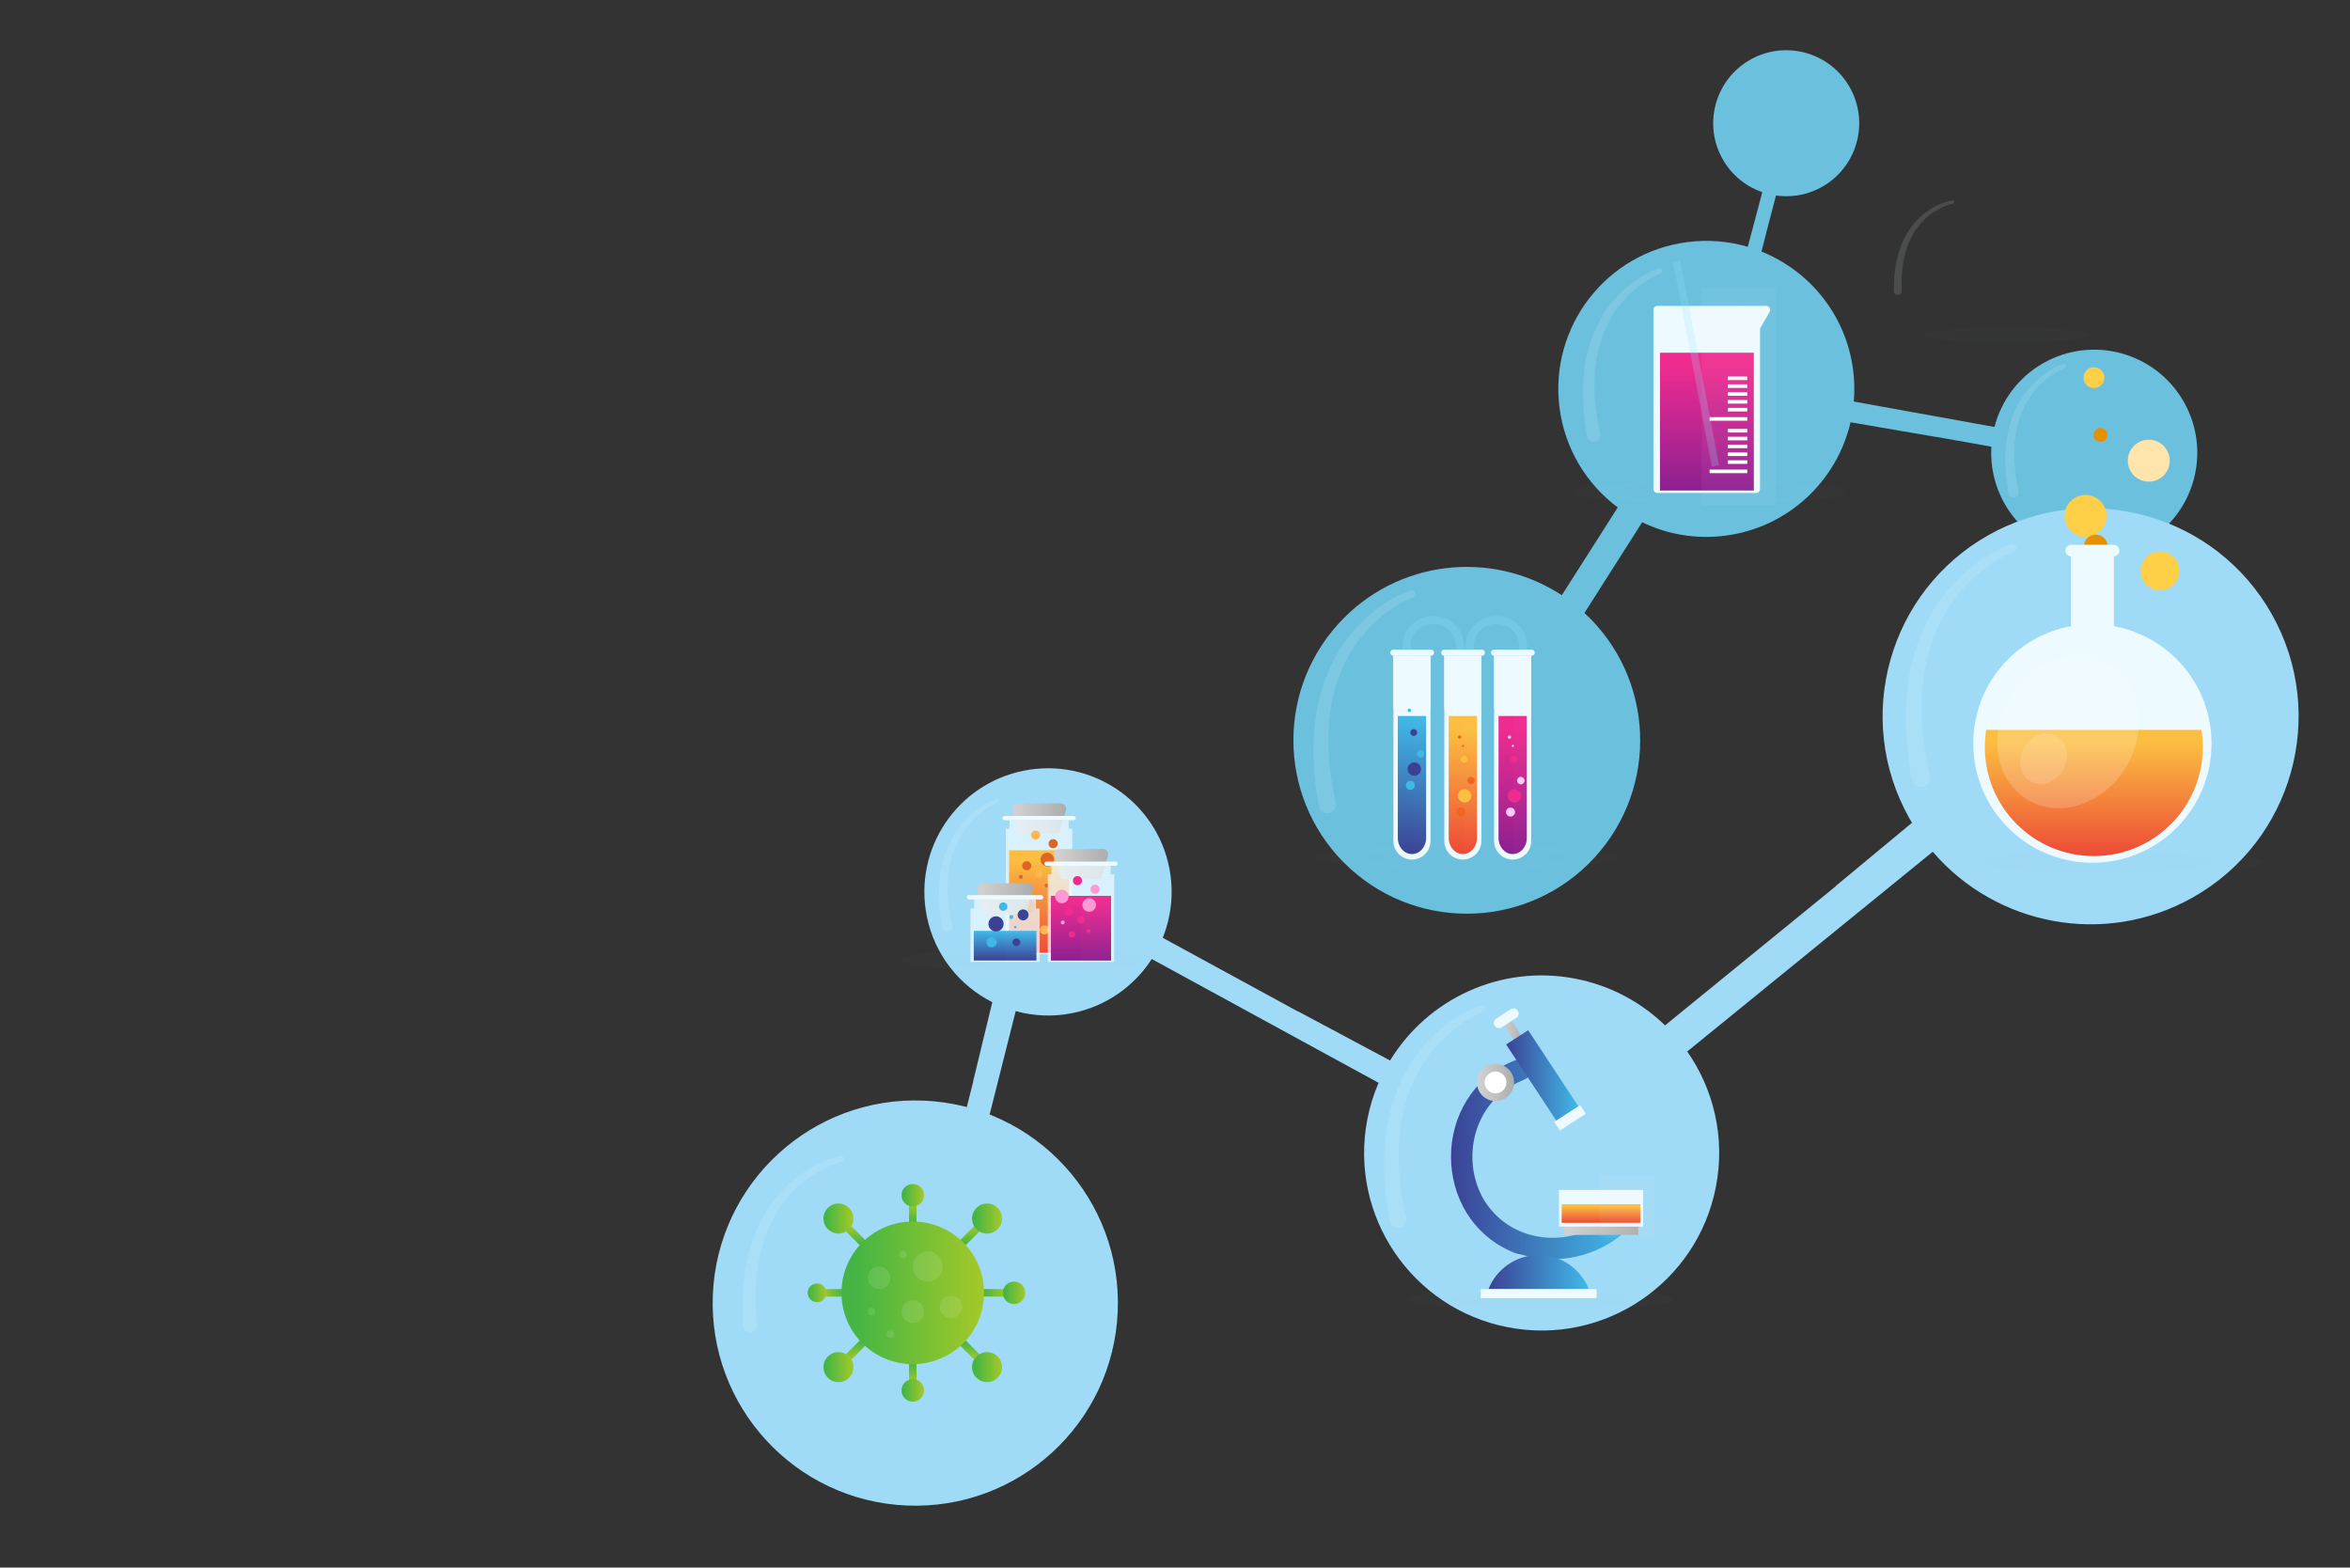 <svg width="1000" height="667" viewBox="0 0 1000 667" fill="none" xmlns="http://www.w3.org/2000/svg">
<rect x="0" y="0" width="1000" height="667" fill="#333333" stroke="none"/>
<g clip-path="url(#clip0)">
<path d="M929.265 170.956C917.28 149.904 890.5 142.554 869.448 154.54C858.722 160.646 851.578 170.598 848.712 181.672L788.842 170.864C789.217 166.448 789.142 161.928 788.548 157.353C785.506 133.968 769.996 115.27 749.576 107.042L751.533 99.401L751.498 99.393L755.75 83.188C761.512 84.006 767.565 83.237 773.232 80.593C788.78 73.334 795.5 54.846 788.24 39.298C780.982 23.75 762.494 17.03 746.946 24.289C731.398 31.546 724.678 50.034 731.937 65.582C735.634 73.504 742.253 79.117 749.906 81.774L743.738 105.017C735.621 102.644 726.896 101.861 717.969 103.022C683.477 107.509 659.152 139.108 663.638 173.6C665.924 191.169 675.252 206.088 688.404 215.917L664.593 253.274C634.786 233.705 594.35 238.138 569.594 265.349C542.17 295.492 544.374 342.158 574.516 369.582C604.66 397.006 651.326 394.802 678.749 364.66C706.045 334.658 703.978 288.297 674.24 260.822L698.798 222.226C709.437 227.356 721.63 229.568 734.217 227.932C761.034 224.444 781.697 204.564 787.46 179.68L824.093 185.969L824.102 185.917L847.389 190.054C846.894 198.254 848.665 206.685 853.032 214.356C865.016 235.408 891.797 242.757 912.848 230.772C933.9 218.788 941.249 192.006 929.265 170.956Z" fill="#6BC0DE"/>
<g opacity="0.51">
<g opacity="0.51">
<g opacity="0.51">
<g opacity="0.51">
<g opacity="0.51">
<g opacity="0.51">
<path opacity="0.51" d="M785.053 209.243C785.053 212.119 759.436 214.451 727.836 214.451C696.235 214.451 670.619 212.119 670.619 209.243C670.619 206.367 696.235 204.035 727.836 204.035C759.436 204.035 785.053 206.367 785.053 209.243Z" fill="url(#paint0_radial)"/>
</g>
</g>
</g>
</g>
</g>
</g>
<g opacity="0.51">
<g opacity="0.51">
<g opacity="0.51">
<g opacity="0.51">
<g opacity="0.51">
<g opacity="0.51">
<path opacity="0.51" d="M889.653 142.576C889.653 144.203 873.716 145.522 854.057 145.522C834.4 145.522 818.461 144.203 818.461 142.576C818.461 140.95 834.4 139.631 854.057 139.631C873.716 139.631 889.653 140.95 889.653 142.576Z" fill="url(#paint1_radial)"/>
</g>
</g>
</g>
</g>
</g>
</g>
<g opacity="0.51">
<g opacity="0.51">
<g opacity="0.51">
<g opacity="0.51">
<g opacity="0.51">
<g opacity="0.51">
<path opacity="0.51" d="M687.512 364.656C687.512 367.332 659.003 369.502 623.836 369.502C588.668 369.502 560.16 367.332 560.16 364.656C560.16 361.98 588.668 359.811 623.836 359.811C659.003 359.811 687.512 361.98 687.512 364.656Z" fill="url(#paint2_radial)"/>
</g>
</g>
</g>
</g>
</g>
</g>
<g opacity="0.6">
<g opacity="0.6">
<path opacity="0.6" d="M598.552 282.666V274.743C598.552 268.702 603.63 263.804 609.894 263.804C616.158 263.804 621.237 268.702 621.237 274.743V322.652C621.237 323.871 622.266 324.835 623.482 324.755C624.592 324.683 625.453 323.763 625.453 322.652V274.743C625.453 268.702 630.532 263.804 636.797 263.804C643.061 263.804 648.138 268.702 648.138 274.743V282.943" stroke="#99E4FF" stroke-width="3.419" stroke-miterlimit="10" stroke-linecap="round"/>
</g>
</g>
<path d="M600.834 365.76C596.474 365.76 592.94 362.227 592.94 357.867V279.046H608.728V357.867C608.728 362.227 605.194 365.76 600.834 365.76Z" fill="#EDFAFF"/>
<path d="M608.728 279.046H592.94V301.71H608.728V279.046Z" fill="#EDFAFF"/>
<path d="M594.816 304.679V356.587C594.816 360.358 597.511 363.415 600.835 363.415C604.157 363.415 606.851 360.358 606.851 356.587V304.679H594.816Z" fill="url(#paint3_linear)"/>
<g opacity="0.22">
<g opacity="0.22">
<path opacity="0.22" d="M601.381 278.429L608.797 278.268L608.758 280.871L608.572 301.709V357.867C608.572 361.988 605.409 365.371 601.381 365.727V278.429Z" fill="white"/>
</g>
</g>
<path d="M622.488 365.76C618.128 365.76 614.593 362.227 614.593 357.867V279.045H630.381V357.867C630.381 362.227 626.848 365.76 622.488 365.76Z" fill="#EDFAFF"/>
<path d="M630.381 279.046H614.593V301.71H630.381V279.046Z" fill="#EDFAFF"/>
<path d="M616.469 304.679V356.587C616.469 360.358 619.163 363.415 622.488 363.415C625.811 363.415 628.505 360.358 628.505 356.587V304.679H616.469Z" fill="url(#paint4_linear)"/>
<g opacity="0.22">
<g opacity="0.22">
<path opacity="0.22" d="M623.035 278.429L630.389 278.315L630.4 280.871L630.225 301.709V357.867C630.225 361.988 627.063 365.371 623.035 365.727V278.429Z" fill="white"/>
</g>
</g>
<path d="M603.001 321.163C602.776 320.315 603.281 319.445 604.13 319.22C604.977 318.996 605.848 319.5 606.073 320.348C606.297 321.196 605.792 322.065 604.944 322.291C604.096 322.516 603.226 322.011 603.001 321.163Z" fill="#40B8E7"/>
<path d="M604.588 326.521C604.993 328.048 604.084 329.612 602.559 330.017C601.032 330.421 599.467 329.513 599.063 327.988C598.659 326.463 599.567 324.897 601.092 324.492C602.617 324.087 604.183 324.996 604.588 326.521Z" fill="#3B4295"/>
<path d="M602.021 333.654C602.294 334.682 601.682 335.737 600.654 336.009C599.626 336.282 598.571 335.67 598.299 334.642C598.026 333.614 598.639 332.559 599.666 332.287C600.694 332.014 601.749 332.626 602.021 333.654Z" fill="#40B8E7"/>
<path d="M603.016 311.346C603.223 312.127 602.759 312.929 601.978 313.137C601.196 313.343 600.394 312.878 600.187 312.097C599.98 311.317 600.444 310.514 601.226 310.307C602.007 310.099 602.81 310.565 603.016 311.346Z" fill="#3B4295"/>
<path d="M601.627 305.868C601.696 306.128 601.542 306.394 601.282 306.463C601.022 306.532 600.756 306.376 600.687 306.118C600.618 305.859 600.772 305.592 601.032 305.523C601.291 305.454 601.558 305.61 601.627 305.868Z" fill="#40B8E7"/>
<path d="M600.397 302.06C600.499 302.45 600.267 302.848 599.879 302.951C599.49 303.055 599.091 302.823 598.987 302.434C598.885 302.044 599.117 301.646 599.506 301.543C599.894 301.44 600.294 301.671 600.397 302.06Z" fill="#40B8E7"/>
<path d="M624.418 332.553C624.192 331.705 624.698 330.836 625.546 330.61C626.394 330.385 627.263 330.89 627.488 331.738C627.714 332.586 627.208 333.456 626.36 333.681C625.512 333.906 624.643 333.401 624.418 332.553Z" fill="#F06522"/>
<path d="M626.005 337.911C626.41 339.438 625.501 341.002 623.975 341.407C622.449 341.813 620.883 340.903 620.478 339.378C620.075 337.853 620.982 336.287 622.509 335.883C624.034 335.478 625.599 336.386 626.005 337.911Z" fill="#FBBE41"/>
<path d="M623.437 345.045C623.71 346.073 623.098 347.128 622.07 347.4C621.042 347.673 619.988 347.06 619.716 346.032C619.442 345.005 620.054 343.951 621.082 343.679C622.11 343.405 623.165 344.017 623.437 345.045Z" fill="#F06522"/>
<path d="M624.433 322.737C624.64 323.518 624.176 324.319 623.394 324.527C622.613 324.734 621.81 324.269 621.604 323.487C621.397 322.706 621.861 321.905 622.642 321.698C623.424 321.49 624.226 321.955 624.433 322.737Z" fill="#FBBE41"/>
<path d="M623.043 317.259C623.112 317.517 622.959 317.784 622.697 317.853C622.439 317.923 622.173 317.767 622.104 317.508C622.035 317.248 622.189 316.983 622.449 316.913C622.708 316.844 622.975 316.999 623.043 317.259Z" fill="#F06522"/>
<path d="M621.813 313.451C621.916 313.84 621.684 314.239 621.296 314.342C620.907 314.446 620.508 314.214 620.404 313.824C620.301 313.435 620.533 313.036 620.923 312.934C621.311 312.83 621.711 313.062 621.813 313.451Z" fill="#F06522"/>
<path d="M608.912 279.033H592.911C592.188 279.033 591.603 278.448 591.603 277.724C591.603 277.001 592.188 276.414 592.911 276.414H608.912C609.635 276.414 610.22 277.001 610.22 277.724C610.22 278.448 609.635 279.033 608.912 279.033Z" fill="#EDFAFF"/>
<path d="M630.586 279.033H614.546C613.834 279.033 613.256 278.456 613.256 277.744V277.704C613.256 276.992 613.834 276.414 614.546 276.414H630.586C631.298 276.414 631.875 276.992 631.875 277.704V277.744C631.875 278.456 631.298 279.033 630.586 279.033Z" fill="#EDFAFF"/>
<path d="M643.69 365.76C639.33 365.76 635.796 362.227 635.796 357.867V279.045H651.583V357.867C651.583 362.227 648.05 365.76 643.69 365.76Z" fill="#EDFAFF"/>
<path d="M651.583 279.046H635.796V301.71H651.583V279.046Z" fill="#EDFAFF"/>
<path d="M637.671 304.679V356.587C637.671 360.358 640.365 363.415 643.691 363.415C647.013 363.415 649.707 360.358 649.707 356.587V304.679H637.671Z" fill="url(#paint5_linear)"/>
<g opacity="0.22">
<g opacity="0.22">
<path opacity="0.22" d="M644.237 278.429L651.593 278.315L651.602 280.871L651.427 301.709V357.867C651.427 361.988 648.266 365.371 644.237 365.727V278.429Z" fill="white"/>
</g>
</g>
<path d="M645.619 332.553C645.394 331.705 645.899 330.836 646.749 330.61C647.595 330.385 648.466 330.89 648.691 331.738C648.915 332.586 648.411 333.456 647.562 333.681C646.714 333.906 645.845 333.401 645.619 332.553Z" fill="#FFCAFE"/>
<path d="M643.711 335.883C642.185 336.287 641.277 337.852 641.681 339.378C642.087 340.904 643.652 341.812 645.177 341.408C646.703 341.002 647.612 339.438 647.207 337.911C646.867 336.631 645.712 335.786 644.447 335.787C644.204 335.787 643.956 335.818 643.711 335.883" fill="url(#paint6_linear)"/>
<path d="M644.639 345.045C644.912 346.073 644.3 347.128 643.272 347.4C642.244 347.673 641.19 347.06 640.918 346.032C640.644 345.005 641.258 343.951 642.284 343.679C643.312 343.405 644.367 344.017 644.639 345.045Z" fill="#FFCAFE"/>
<path d="M643.845 321.698C643.064 321.904 642.599 322.706 642.805 323.487C643.012 324.268 643.815 324.734 644.596 324.527C645.377 324.32 645.841 323.518 645.636 322.738C645.461 322.082 644.869 321.648 644.221 321.648C644.097 321.648 643.971 321.664 643.845 321.698" fill="url(#paint7_linear)"/>
<path d="M644.246 317.259C644.315 317.518 644.16 317.784 643.9 317.854C643.642 317.923 643.375 317.767 643.306 317.508C643.236 317.248 643.391 316.983 643.651 316.914C643.91 316.844 644.176 316.999 644.246 317.259Z" fill="#FFCAFE"/>
<path d="M643.015 313.451C643.118 313.84 642.886 314.239 642.498 314.342C642.109 314.446 641.71 314.214 641.607 313.824C641.503 313.435 641.735 313.036 642.125 312.934C642.514 312.83 642.913 313.062 643.015 313.451Z" fill="#FFCAFE"/>
<path d="M651.787 279.033H635.749C635.037 279.033 634.458 278.456 634.458 277.744V277.704C634.458 276.992 635.037 276.414 635.749 276.414H651.787C652.499 276.414 653.077 276.992 653.077 277.704V277.744C653.077 278.456 652.499 279.033 651.787 279.033Z" fill="#EDFAFF"/>
<path d="M753.04 132.722C753.699 131.586 752.881 130.165 751.568 130.163L748.944 130.158V130.153H746.195L741.441 130.145L741.447 130.153H705.281C704.34 130.153 703.576 130.917 703.576 131.858V208.063C703.576 209.004 704.34 209.768 705.281 209.768H747.239C748.18 209.768 748.944 209.004 748.944 208.063V140.247C748.944 139.947 749.023 139.652 749.175 139.392L753.04 132.722Z" fill="#EDFAFF"/>
<path d="M706.373 208.713H746.313V150.087H706.373V208.713Z" fill="url(#paint8_linear)"/>
<g opacity="0.6">
<g opacity="0.6">
<path opacity="0.6" d="M731.502 197.924L728.434 198.51L711.93 111.364L714.998 110.777L731.502 197.924Z" fill="#99E4FF"/>
</g>
</g>
<path d="M743.505 199.808H727.496V201.326H743.505V199.808Z" fill="white"/>
<path d="M743.505 195.863H735.263V197.38H743.505V195.863Z" fill="white"/>
<path d="M743.505 192.526H735.263V194.043H743.505V192.526Z" fill="white"/>
<path d="M743.505 189.187H735.263V190.704H743.505V189.187Z" fill="white"/>
<path d="M743.505 185.848H735.263V187.366H743.505V185.848Z" fill="white"/>
<path d="M743.505 182.51H735.263V184.027H743.505V182.51Z" fill="white"/>
<path d="M743.505 177.502H727.496V179.019H743.505V177.502Z" fill="white"/>
<path d="M743.505 173.556H735.263V175.074H743.505V173.556Z" fill="white"/>
<path d="M743.505 170.218H735.263V171.735H743.505V170.218Z" fill="white"/>
<path d="M743.505 166.879H735.263V168.397H743.505V166.879Z" fill="white"/>
<path d="M743.505 163.54H735.263V165.058H743.505V163.54Z" fill="white"/>
<path d="M743.505 160.203H735.263V161.72H743.505V160.203Z" fill="white"/>
<g opacity="0.22">
<path opacity="0.22" d="M755.484 215.138H724.151V122.471H755.484V215.138Z" fill="white"/>
</g>
<g opacity="0.5">
<g opacity="0.5">
<path opacity="0.5" d="M601.148 254.162C597.353 255.686 593.599 257.979 590.207 260.491C586.807 263.054 583.671 265.954 580.887 269.151C575.289 275.539 571.233 283.142 568.688 291.187C566.132 299.25 565.16 307.765 565.259 316.258C565.34 324.762 566.552 333.266 568.453 341.614C568.905 343.598 567.665 345.573 565.681 346.025C563.699 346.478 561.724 345.237 561.272 343.254C561.261 343.21 561.249 343.15 561.24 343.106C559.603 334.275 558.681 325.257 558.961 316.205C559.221 307.17 560.629 298.082 563.733 289.509C566.823 280.955 571.541 272.938 577.799 266.354C580.915 263.055 584.379 260.107 588.093 257.537C591.861 254.998 595.732 252.799 600.157 251.226C600.963 250.939 601.847 251.359 602.133 252.165C602.412 252.95 602.02 253.81 601.256 254.118L601.148 254.162Z" fill="#EDFAFF"/>
</g>
</g>
<g opacity="0.5">
<g opacity="0.5">
<path opacity="0.5" d="M706.425 116.45C703.473 117.636 700.551 119.421 697.911 121.374C695.267 123.369 692.825 125.625 690.659 128.114C686.304 133.084 683.148 139.001 681.168 145.26C679.179 151.534 678.421 158.16 678.5 164.769C678.563 171.386 679.505 178.004 680.984 184.5C681.337 186.042 680.371 187.58 678.828 187.932C677.285 188.284 675.748 187.318 675.397 185.776C675.389 185.741 675.38 185.694 675.373 185.66C674.099 178.789 673.381 171.772 673.599 164.728C673.8 157.697 674.897 150.625 677.312 143.954C679.716 137.3 683.388 131.061 688.257 125.937C693.155 120.834 698.905 116.661 705.655 114.165C706.279 113.934 706.971 114.253 707.201 114.877C707.428 115.489 707.124 116.169 706.523 116.41L706.425 116.45Z" fill="#EDFAFF"/>
</g>
</g>
<g opacity="0.5">
<g opacity="0.5">
<path opacity="0.5" d="M878.539 156.573C876.271 157.498 874.037 158.879 871.993 160.362C871.021 161.187 869.963 161.905 869.081 162.827L867.707 164.146C867.251 164.587 866.868 165.099 866.445 165.571C863.113 169.403 860.692 173.938 859.128 178.737L858.159 182.403C857.832 183.622 857.765 184.907 857.553 186.153C857.063 188.639 857.205 191.213 857.083 193.741C857.039 194.373 857.081 195.009 857.145 195.646L857.3 197.553L857.605 201.362L858.971 208.914L859.007 209.11C859.223 210.309 858.427 211.455 857.229 211.671C856.031 211.889 854.885 211.093 854.668 209.895C854.664 209.869 854.659 209.833 854.655 209.806L853.54 201.807L853.377 197.755L853.297 195.733C853.259 195.059 853.241 194.385 853.313 193.706C853.545 191.001 853.517 188.287 854.144 185.622C854.423 184.291 854.557 182.935 854.959 181.633L856.164 177.731C858.053 172.626 860.869 167.847 864.597 163.897C868.329 159.939 872.768 156.754 877.947 154.815C878.425 154.635 878.957 154.878 879.137 155.358C879.313 155.827 879.083 156.35 878.621 156.539L878.539 156.573Z" fill="#EDFAFF"/>
</g>
</g>
<g opacity="0.5">
<g opacity="0.5">
<path opacity="0.5" d="M830.99 86.677C829.15 87.076 827.278 87.826 825.533 88.677C823.814 89.608 822.125 90.61 820.644 91.882C817.614 94.342 815.181 97.453 813.361 100.877L812.141 103.524C811.732 104.402 811.512 105.366 811.185 106.28C810.484 108.097 810.25 110.064 809.822 111.961C809.504 113.886 809.424 115.858 809.208 117.797L809.24 123.694L809.241 123.848C809.245 124.784 808.492 125.545 807.556 125.55C806.621 125.556 805.858 124.802 805.853 123.866C805.853 123.845 805.853 123.818 805.854 123.797L806.073 117.596C806.378 115.538 806.553 113.469 806.974 111.434C807.509 109.418 807.849 107.361 808.676 105.426C809.064 104.456 809.345 103.449 809.821 102.516L811.25 99.722C813.357 96.11 816.124 92.866 819.468 90.372C822.816 87.87 826.598 86.049 830.774 85.268C831.161 85.196 831.532 85.45 831.605 85.837C831.676 86.216 831.432 86.581 831.057 86.662L830.99 86.677Z" fill="#EDFAFF"/>
</g>
</g>
<path d="M730.187 504.945C734.222 484.082 729.239 463.574 717.979 447.416L822.447 362.424C849.359 393.857 895.556 402.986 932.995 381.936C975.603 357.98 990.72 304.022 966.766 261.416C942.81 218.809 888.851 203.69 846.244 227.645C803.638 251.601 788.519 305.56 812.475 348.166C812.843 348.821 813.241 349.45 813.623 350.092L781.19 376.981L781.246 377.052L708.53 436.306C698.355 426.449 685.31 419.322 670.363 416.432C638.517 410.273 607.483 425.098 591.522 451.25L552.194 430.253L552.163 430.308L494.782 399.046C498.454 389.89 499.626 379.612 497.549 369.214C491.858 340.722 464.146 322.24 435.654 327.932C407.161 333.622 388.678 361.334 394.37 389.826C397.661 406.305 408.338 419.394 422.251 426.437L414.079 460.173L414.141 460.189L398.221 523.565C388.438 522.3 378.191 523.734 368.645 528.345C342.481 540.98 331.514 572.433 344.15 598.597C356.785 624.761 388.238 635.729 414.402 623.092C440.566 610.457 451.533 579.004 438.898 552.841C432.462 539.514 421.135 530.16 408.122 525.829L432.211 430.254C439.825 432.324 448.003 432.761 456.266 431.11C470.777 428.212 482.667 419.584 490.114 408.068L586.627 460.748C584.529 465.638 582.902 470.817 581.85 476.257C573.929 517.22 600.714 556.848 641.675 564.769C682.638 572.692 722.266 545.908 730.187 504.945Z" fill="#9FDAF6"/>
<g opacity="0.51">
<g opacity="0.51">
<g opacity="0.51">
<g opacity="0.51">
<g opacity="0.51">
<g opacity="0.51">
<path opacity="0.51" d="M506.793 408.531C506.793 411.362 479.243 413.658 445.256 413.658C411.269 413.658 383.719 411.362 383.719 408.531C383.719 405.7 411.269 403.404 445.256 403.404C479.243 403.404 506.793 405.7 506.793 408.531Z" fill="url(#paint9_radial)"/>
</g>
</g>
</g>
</g>
</g>
</g>
<path d="M451.392 341.83L432.904 341.936C431.365 341.946 430.279 343.442 430.745 344.907L433.869 354.72L450.599 354.624L453.587 344.77C454.032 343.304 452.933 341.83 451.404 341.828C451.4 341.828 451.396 341.828 451.392 341.83" fill="url(#paint10_linear)"/>
<g opacity="0.9">
<g opacity="0.9">
<path opacity="0.9" d="M454.783 352.659V348.991H429.549V352.659H428.027V406.029H456.305V352.659H454.783Z" fill="#EDFAFF"/>
</g>
</g>
<path d="M429.375 405.436H454.956V361.802H429.375V405.436Z" fill="url(#paint11_linear)"/>
<path d="M456.873 349H427.459C426.965 349 426.561 348.596 426.561 348.102C426.561 347.61 426.965 347.206 427.459 347.206H456.873C457.367 347.206 457.771 347.61 457.771 348.102C457.771 348.596 457.367 349 456.873 349Z" fill="#EDFAFF"/>
<path d="M443.753 371.666C443.877 372.541 443.267 373.353 442.391 373.477C441.515 373.601 440.705 372.993 440.581 372.117C440.455 371.241 441.065 370.429 441.941 370.305C442.817 370.181 443.629 370.79 443.753 371.666Z" fill="#FFB650"/>
<path d="M442.801 366.11C442.577 364.534 443.673 363.076 445.249 362.852C446.825 362.628 448.284 363.724 448.508 365.301C448.733 366.876 447.636 368.336 446.06 368.56C444.484 368.784 443.025 367.688 442.801 366.11Z" fill="#DE6422"/>
<path d="M434.705 386.189C434.481 384.613 435.577 383.154 437.153 382.93C438.731 382.706 440.189 383.802 440.413 385.378C440.637 386.954 439.54 388.413 437.965 388.637C436.389 388.861 434.929 387.766 434.705 386.189Z" fill="#DE6422"/>
<path d="M446.22 359.273C446.069 358.211 446.808 357.229 447.869 357.079C448.932 356.927 449.914 357.665 450.065 358.727C450.216 359.789 449.477 360.772 448.416 360.921C447.354 361.073 446.37 360.335 446.22 359.273Z" fill="#DE6422"/>
<path d="M436.947 378.39C436.841 377.642 437.361 376.953 438.107 376.846C438.853 376.741 439.543 377.258 439.65 378.006C439.755 378.752 439.237 379.442 438.491 379.549C437.745 379.654 437.054 379.137 436.947 378.39Z" fill="#FFB650"/>
<path d="M434.985 368.677C434.834 367.615 435.571 366.633 436.634 366.482C437.695 366.33 438.679 367.069 438.83 368.131C438.981 369.193 438.242 370.175 437.181 370.326C436.119 370.478 435.135 369.739 434.985 368.677Z" fill="#DE6422"/>
<path d="M442.543 395.959C442.393 394.898 443.131 393.915 444.193 393.765C445.254 393.613 446.238 394.351 446.389 395.414C446.539 396.475 445.801 397.458 444.739 397.609C443.678 397.761 442.694 397.022 442.543 395.959Z" fill="#FFB650"/>
<path d="M438.741 355.603C438.591 354.541 439.329 353.559 440.391 353.408C441.452 353.256 442.436 353.995 442.587 355.057C442.737 356.119 441.999 357.101 440.937 357.252C439.876 357.404 438.892 356.665 438.741 355.603Z" fill="#FFB650"/>
<path d="M433.726 372.619C434.006 372.246 434.537 372.17 434.91 372.451C435.283 372.731 435.358 373.261 435.078 373.635C434.798 374.009 434.267 374.083 433.894 373.803C433.521 373.523 433.446 372.993 433.726 372.619Z" fill="#DE6422"/>
<path d="M446.411 387.709C446.691 387.336 447.22 387.261 447.595 387.541C447.967 387.821 448.043 388.351 447.763 388.725C447.482 389.099 446.952 389.173 446.579 388.893C446.206 388.613 446.131 388.083 446.411 387.709Z" fill="#DE6422"/>
<path d="M444.719 376.303C444.999 375.93 445.53 375.854 445.903 376.135C446.275 376.415 446.351 376.944 446.071 377.319C445.791 377.691 445.26 377.767 444.887 377.487C444.514 377.206 444.439 376.675 444.719 376.303Z" fill="#DE6422"/>
<g opacity="0.22">
<g opacity="0.22">
<path opacity="0.22" d="M442.384 406.169V352.829C442.384 352.829 457.573 352.8 456.326 352.8L456.362 353.997V406.169H442.384Z" fill="white"/>
</g>
</g>
<path d="M469.231 361.223L450.741 361.33C449.204 361.34 448.115 362.838 448.583 364.302L451.707 374.115L468.436 374.018L471.425 364.164C471.869 362.7 470.772 361.223 469.244 361.223C469.239 361.223 469.235 361.223 469.231 361.223" fill="url(#paint12_linear)"/>
<g opacity="0.9">
<g opacity="0.9">
<path opacity="0.9" d="M472.621 372.052V368.384H447.386V372.052H445.865V409.325H474.142V372.052H472.621Z" fill="#EDFAFF"/>
</g>
</g>
<path d="M447.213 408.732H472.793V381.195H447.213V408.732Z" fill="url(#paint13_linear)"/>
<path d="M474.71 368.394H445.296C444.802 368.394 444.398 367.99 444.398 367.497C444.398 367.004 444.802 366.6 445.296 366.6H474.71C475.204 366.6 475.608 367.004 475.608 367.497C475.608 367.99 475.204 368.394 474.71 368.394Z" fill="#EDFAFF"/>
<path d="M461.59 391.06C461.714 391.936 461.105 392.748 460.229 392.872C459.354 392.996 458.542 392.386 458.418 391.512C458.294 390.636 458.902 389.824 459.779 389.7C460.654 389.576 461.466 390.185 461.59 391.06Z" fill="#EE2C90"/>
<path d="M460.638 385.505C460.414 383.929 461.51 382.47 463.086 382.246C464.662 382.022 466.122 383.118 466.346 384.694C466.57 386.27 465.473 387.729 463.897 387.953C462.322 388.177 460.862 387.082 460.638 385.505Z" fill="#FF98D6"/>
<path d="M449.005 381.864C448.781 380.288 449.877 378.83 451.453 378.606C453.029 378.382 454.489 379.478 454.713 381.055C454.937 382.63 453.839 384.09 452.263 384.314C450.687 384.538 449.229 383.442 449.005 381.864Z" fill="#FF98D6"/>
<path d="M464.057 378.668C463.907 377.605 464.644 376.622 465.707 376.472C466.768 376.32 467.752 377.06 467.901 378.121C468.053 379.182 467.315 380.165 466.252 380.316C465.191 380.468 464.208 379.729 464.057 378.668Z" fill="#FF98D6"/>
<path d="M454.785 397.784C454.678 397.037 455.198 396.346 455.945 396.241C456.69 396.134 457.382 396.653 457.487 397.4C457.594 398.145 457.074 398.837 456.329 398.944C455.582 399.049 454.891 398.53 454.785 397.784Z" fill="#EE2C90"/>
<path d="M452.822 388.071C452.671 387.01 453.41 386.027 454.471 385.877C455.532 385.725 456.516 386.463 456.667 387.526C456.818 388.587 456.079 389.57 455.018 389.721C453.956 389.873 452.972 389.134 452.822 388.071Z" fill="#EE2C90"/>
<path d="M456.578 374.997C456.428 373.936 457.166 372.953 458.228 372.802C459.289 372.65 460.273 373.389 460.424 374.45C460.574 375.513 459.836 376.496 458.774 376.646C457.713 376.797 456.729 376.058 456.578 374.997Z" fill="#EE2C90"/>
<path d="M451.563 392.014C451.843 391.641 452.374 391.565 452.747 391.846C453.121 392.126 453.197 392.655 452.915 393.03C452.635 393.402 452.105 393.478 451.731 393.198C451.358 392.917 451.283 392.386 451.563 392.014Z" fill="#FF98D6"/>
<path d="M462.556 395.696C462.836 395.324 463.367 395.248 463.74 395.528C464.114 395.81 464.188 396.339 463.908 396.712C463.628 397.086 463.098 397.162 462.724 396.88C462.351 396.6 462.276 396.07 462.556 395.696Z" fill="#EE2C90"/>
<g opacity="0.22">
<g opacity="0.22">
<path opacity="0.22" d="M460.025 409.466V372.223C460.025 372.223 475.213 372.193 473.968 372.193L474.004 373.39V409.466H460.025Z" fill="white"/>
</g>
</g>
<path d="M437.289 375.787L418.189 375.896C416.601 375.904 415.477 377.451 415.959 378.964L419.188 389.103L436.469 389.003L439.557 378.824C440.016 377.311 438.883 375.787 437.304 375.787C437.299 375.787 437.293 375.787 437.289 375.787" fill="url(#paint14_linear)"/>
<g opacity="0.9">
<g opacity="0.9">
<path opacity="0.9" d="M440.847 386.563V382.742H414.559V386.563H412.973V409.319H442.431V386.563H440.847Z" fill="#EDFAFF"/>
</g>
</g>
<path d="M414.377 408.702H441.027V396.088H414.377V408.702Z" fill="url(#paint15_linear)"/>
<path d="M443.024 382.752H412.381C411.868 382.752 411.446 382.332 411.446 381.819C411.446 381.304 411.868 380.884 412.381 380.884H443.024C443.537 380.884 443.958 381.304 443.958 381.819C443.958 382.332 443.537 382.752 443.024 382.752Z" fill="#EDFAFF"/>
<path d="M425.17 386.237C424.915 385.277 425.486 384.294 426.446 384.039C427.404 383.785 428.388 384.357 428.643 385.315C428.898 386.274 428.327 387.259 427.367 387.513C426.408 387.767 425.424 387.197 425.17 386.237Z" fill="#40B8E7"/>
<path d="M426.965 392.299C427.422 394.026 426.394 395.797 424.669 396.254C422.942 396.713 421.173 395.685 420.714 393.958C420.257 392.231 421.285 390.462 423.01 390.003C424.737 389.546 426.507 390.574 426.965 392.299Z" fill="#3B4295"/>
<path d="M437.614 388.69C437.945 389.935 437.204 391.213 435.958 391.543C434.713 391.874 433.436 391.131 433.106 389.886C432.776 388.642 433.517 387.365 434.762 387.034C436.006 386.705 437.284 387.445 437.614 388.69Z" fill="#3B4295"/>
<path d="M424.06 400.369C424.368 401.532 423.676 402.725 422.514 403.033C421.351 403.341 420.158 402.649 419.85 401.487C419.54 400.324 420.234 399.131 421.396 398.823C422.559 398.513 423.752 399.207 424.06 400.369Z" fill="#40B8E7"/>
<path d="M434.113 400.531C434.348 401.415 433.821 402.322 432.938 402.556C432.054 402.79 431.146 402.264 430.913 401.38C430.678 400.496 431.204 399.59 432.088 399.355C432.973 399.12 433.878 399.647 434.113 400.531Z" fill="#3B4295"/>
<path d="M432.541 394.333C432.619 394.628 432.445 394.928 432.151 395.006C431.857 395.082 431.557 394.909 431.478 394.616C431.401 394.321 431.575 394.021 431.869 393.944C432.162 393.865 432.463 394.04 432.541 394.333Z" fill="#40B8E7"/>
<path d="M431.149 390.026C431.265 390.466 431.004 390.916 430.564 391.034C430.124 391.15 429.673 390.887 429.556 390.447C429.44 390.007 429.701 389.556 430.141 389.44C430.581 389.324 431.033 389.586 431.149 390.026Z" fill="#40B8E7"/>
<g opacity="0.22">
<g opacity="0.22">
<path opacity="0.22" d="M427.725 409.466V382.742C427.725 382.742 436.598 382.795 440.509 382.786C440.664 382.786 440.809 386.715 440.946 386.714C441.982 386.713 442.537 386.71 442.25 386.71L442.286 387.958V409.466H427.725Z" fill="white"/>
</g>
</g>
<g opacity="0.5">
<g opacity="0.5">
<path opacity="0.5" d="M856.912 234.737C852.78 236.397 848.69 238.896 844.995 241.631C841.292 244.423 837.876 247.581 834.843 251.064C828.748 258.021 824.33 266.304 821.558 275.065C820.108 279.435 819.268 283.989 818.599 288.543C818.339 290.839 818.046 293.124 817.974 295.439C817.794 297.741 817.815 300.06 817.823 302.373C817.91 311.636 819.23 320.899 821.3 329.992C821.794 332.153 820.442 334.303 818.282 334.796C816.122 335.289 813.972 333.937 813.479 331.777C813.468 331.731 813.454 331.665 813.446 331.617C811.662 321.999 810.659 312.175 810.962 302.316C811.052 299.851 811.134 297.391 811.424 294.933C811.604 292.472 812.012 290.029 812.392 287.588C813.304 282.731 814.412 277.887 816.16 273.237C819.524 263.921 824.663 255.188 831.482 248.017C834.875 244.425 838.648 241.213 842.694 238.412C846.798 235.648 851.014 233.253 855.834 231.539C856.711 231.227 857.675 231.685 857.987 232.563C858.291 233.417 857.864 234.353 857.031 234.689L856.912 234.737Z" fill="#EDFAFF"/>
</g>
</g>
<g opacity="0.5">
<g opacity="0.5">
<path opacity="0.5" d="M631.148 430.607C627.353 432.131 623.599 434.424 620.207 436.936C616.807 439.499 613.671 442.399 610.887 445.596C605.289 451.983 601.233 459.587 598.688 467.632C596.132 475.695 595.16 484.209 595.259 492.703C595.34 501.207 596.552 509.711 598.453 518.06C598.905 520.043 597.665 522.017 595.681 522.469C593.699 522.921 591.724 521.681 591.272 519.697C591.261 519.655 591.249 519.595 591.24 519.551C589.603 510.72 588.681 501.701 588.961 492.649C589.221 483.615 590.629 474.525 593.733 465.953C596.823 457.4 601.541 449.383 607.799 442.799C610.915 439.501 614.379 436.552 618.093 433.98C621.861 431.443 625.732 429.245 630.157 427.671C630.963 427.384 631.847 427.804 632.133 428.609C632.412 429.395 632.02 430.255 631.256 430.564L631.148 430.607Z" fill="#EDFAFF"/>
</g>
</g>
<g opacity="0.5">
<g opacity="0.5">
<path opacity="0.5" d="M424.761 341.462C422.493 342.386 420.261 343.767 418.215 345.251C417.243 346.075 416.185 346.793 415.303 347.715L413.929 349.035C413.473 349.477 413.09 349.989 412.667 350.459C409.335 354.291 406.914 358.826 405.351 363.626L404.381 367.293C404.053 368.511 403.987 369.797 403.775 371.042C403.285 373.529 403.427 376.101 403.305 378.629C403.261 379.262 403.303 379.898 403.369 380.535L403.523 382.442L403.827 386.251L405.193 393.803L405.229 393.999C405.445 395.198 404.65 396.343 403.451 396.561C402.254 396.777 401.107 395.982 400.89 394.783C400.886 394.758 400.879 394.722 400.877 394.695L399.762 386.697L399.599 382.645L399.519 380.621C399.482 379.947 399.465 379.273 399.535 378.595C399.767 375.89 399.739 373.175 400.366 370.51C400.646 369.179 400.779 367.823 401.182 366.522L402.386 362.619C404.275 357.515 407.093 352.735 410.819 348.785C414.551 344.827 418.989 341.643 424.169 339.705C424.647 339.525 425.181 339.767 425.359 340.246C425.535 340.715 425.305 341.239 424.843 341.429L424.761 341.462Z" fill="#EDFAFF"/>
</g>
</g>
<path d="M896.401 219.526C896.401 224.456 892.405 228.45 887.475 228.45C882.545 228.45 878.549 224.456 878.549 219.526C878.549 214.597 882.545 210.601 887.475 210.601C892.405 210.601 896.401 214.597 896.401 219.526Z" fill="#FFCF47"/>
<path d="M923.299 196.027C923.299 200.956 919.303 204.952 914.374 204.952C909.443 204.952 905.447 200.956 905.447 196.027C905.447 191.098 909.443 187.102 914.374 187.102C919.303 187.102 923.299 191.098 923.299 196.027Z" fill="#FFE5AC"/>
<path d="M896.777 185.063C896.777 186.7 895.449 188.027 893.813 188.027C892.177 188.027 890.85 186.7 890.85 185.063C890.85 183.426 892.177 182.1 893.813 182.1C895.449 182.1 896.777 183.426 896.777 185.063Z" fill="#E69200"/>
<path d="M895.483 160.694C895.483 163.147 893.493 165.136 891.04 165.136C888.587 165.136 886.597 163.147 886.597 160.694C886.597 158.24 888.587 156.251 891.04 156.251C893.493 156.251 895.483 158.24 895.483 160.694Z" fill="#FFCF47"/>
<path d="M927.419 242.897C927.419 247.456 923.724 251.151 919.166 251.151C914.607 251.151 910.911 247.456 910.911 242.897C910.911 238.339 914.607 234.644 919.166 234.644C923.724 234.644 927.419 238.339 927.419 242.897Z" fill="#FFCF47"/>
<path d="M895.448 236.213C893.452 238.21 890.214 238.21 888.217 236.213C886.221 234.217 886.221 230.979 888.217 228.983C890.214 226.987 893.452 226.987 895.448 228.983C897.444 230.979 897.444 234.217 895.448 236.213Z" fill="#E69200"/>
<path d="M475.629 558.118C473.616 605.696 433.413 642.632 385.837 640.617C338.261 638.602 301.325 598.401 303.34 550.824C305.353 503.249 345.555 466.313 393.132 468.326C440.708 470.341 477.644 510.541 475.629 558.118Z" fill="#9FDAF6"/>
<g opacity="0.5">
<g opacity="0.5">
<path opacity="0.5" d="M358.036 494.353C354.744 495.239 351.407 496.767 348.349 498.511C345.283 500.298 342.397 502.387 339.775 504.761C334.509 509.495 330.397 515.391 327.496 521.801C324.581 528.225 322.933 535.179 322.175 542.222C321.4 549.271 321.563 556.434 322.312 563.535C322.491 565.222 321.268 566.734 319.581 566.913C317.895 567.091 316.381 565.869 316.203 564.182C316.199 564.145 316.195 564.094 316.192 564.055C315.709 556.583 315.84 549.023 316.965 541.554C318.075 534.099 320.14 526.714 323.559 519.921C326.961 513.145 331.663 506.971 337.496 502.139C340.401 499.715 343.563 497.617 346.893 495.855C350.264 494.126 353.687 492.689 357.507 491.823C358.201 491.665 358.893 492.102 359.051 492.797C359.204 493.474 358.793 494.147 358.129 494.327L358.036 494.353Z" fill="#EDFAFF"/>
</g>
</g>
<g opacity="0.51">
<g opacity="0.51">
<g opacity="0.51">
<g opacity="0.51">
<g opacity="0.51">
<g opacity="0.51">
<path opacity="0.51" d="M711.577 552.879C711.577 555.446 686.423 557.528 655.391 557.528C624.359 557.528 599.204 555.446 599.204 552.879C599.204 550.311 624.359 548.228 655.391 548.228C686.423 548.228 711.577 550.311 711.577 552.879Z" fill="url(#paint16_radial)"/>
</g>
</g>
</g>
</g>
</g>
</g>
<path d="M644.091 451.43C608.573 466.05 608.573 518.326 644.091 532.946C645.12 533.372 646.153 533.632 647.144 533.763C662.148 538.475 679.316 534.891 691.117 524.432H673.572C659.129 529.716 641.42 526.004 631.832 511.178C631.827 511.17 631.82 511.16 631.815 511.154C621.261 494.019 626.563 468.499 647.719 459.79C651.165 458.34 654.131 455.722 653.711 453.238C653.447 451.599 651.307 450.512 648.571 450.512C647.176 450.512 645.627 450.794 644.091 451.43" fill="url(#paint17_linear)"/>
<path d="M628.496 460.603C628.496 464.964 632.032 468.502 636.395 468.502C640.757 468.502 644.293 464.964 644.293 460.603C644.293 456.239 640.757 452.703 636.395 452.703C632.032 452.703 628.496 456.239 628.496 460.603Z" fill="url(#paint18_linear)"/>
<path d="M641.036 460.603C641.036 463.167 638.958 465.244 636.395 465.244C633.832 465.244 631.752 463.167 631.752 460.603C631.752 458.039 633.832 455.961 636.395 455.961C638.958 455.961 641.036 458.039 641.036 460.603Z" fill="white"/>
<path d="M665.569 525.46H697.125V521.784H665.569V525.46Z" fill="url(#paint19_linear)"/>
<path d="M638.204 433.438L646.027 445.546L649.204 443.494L641.383 431.386L638.204 433.438Z" fill="url(#paint20_linear)"/>
<path d="M645.239 433.135L639.057 437.128C638.038 437.787 636.677 437.496 636.018 436.475C635.359 435.455 635.651 434.095 636.671 433.436L642.854 429.442C643.874 428.783 645.234 429.076 645.893 430.096C646.551 431.115 646.259 432.476 645.239 433.135Z" fill="#EDFAFF"/>
<path d="M674.814 473.916L663.747 481.066L661.36 477.374L672.428 470.224L674.814 473.916Z" fill="#EDFAFF"/>
<path d="M640.907 444.434L662.225 476.767L671.613 470.7L650.293 438.368L640.907 444.434Z" fill="url(#paint21_linear)"/>
<path d="M633.407 548.542H676.092C672.731 540.043 664.445 534.028 654.749 534.028C645.055 534.028 636.769 540.043 633.407 548.542Z" fill="url(#paint22_linear)"/>
<path d="M679.415 552.366H630.084V548.504H679.415V552.366Z" fill="#EDFAFF"/>
<g opacity="0.51">
<g opacity="0.51">
<g opacity="0.51">
<g opacity="0.51">
<g opacity="0.51">
<g opacity="0.51">
<path opacity="0.51" d="M962.713 366.799C962.713 369.675 931.128 372.006 892.169 372.006C853.208 372.006 821.624 369.675 821.624 366.799C821.624 363.923 853.208 361.591 892.169 361.591C931.128 361.591 962.713 363.923 962.713 366.799Z" fill="url(#paint23_radial)"/>
</g>
</g>
</g>
</g>
</g>
</g>
<path d="M899.627 266.463L899.541 266.294V235.195H881.222V266.294L881.135 266.463C857.551 270.816 839.681 291.492 839.681 316.362C839.681 344.394 862.379 367.119 890.381 367.119C918.382 367.119 941.082 344.394 941.082 316.362C941.082 291.492 923.21 270.816 899.627 266.463Z" fill="#EDFAFF"/>
<path d="M845.183 310.559C844.803 312.946 844.605 315.391 844.605 317.883C844.605 343.5 865.372 364.27 890.991 364.27C916.607 364.27 937.376 343.5 937.376 317.883C937.376 315.391 937.176 312.946 936.797 310.559H845.183Z" fill="url(#paint24_linear)"/>
<g opacity="0.57">
<g opacity="0.57">
<path opacity="0.57" d="M905.05 325.776C895.737 341.909 876.996 348.525 863.192 340.556C849.389 332.585 845.748 313.048 855.062 296.914C864.376 280.782 883.117 274.165 896.921 282.136C910.725 290.105 914.364 309.644 905.05 325.776Z" fill="white"/>
</g>
</g>
<g opacity="0.52">
<g opacity="0.52">
<path opacity="0.52" d="M877.877 327.585C874.801 332.912 868.615 335.096 864.057 332.465C859.5 329.833 858.297 323.382 861.373 318.056C864.448 312.729 870.635 310.545 875.193 313.176C879.751 315.808 880.953 322.258 877.877 327.585Z" fill="white"/>
</g>
</g>
<path d="M899.379 236.76H881.384C880.016 236.76 878.907 235.651 878.907 234.283C878.907 232.913 880.016 231.805 881.384 231.805H899.379C900.747 231.805 901.856 232.913 901.856 234.283C901.856 235.651 900.747 236.76 899.379 236.76Z" fill="#EDFAFF"/>
<path d="M699.196 521.923H663.385V506.331H699.196V521.923Z" fill="#EDFAFF"/>
<path d="M664.537 520.315H698.045V512.416H664.537V520.315Z" fill="url(#paint25_linear)"/>
<g opacity="0.22">
<path opacity="0.22" d="M704.071 526.61H680.707V500.194H704.071V526.61Z" fill="white"/>
</g>
<path d="M386.813 513.386V519.774C386.813 520.655 387.528 521.37 388.411 521.37C389.292 521.37 390.008 520.655 390.008 519.774V513.386C390.008 512.504 389.292 511.788 388.411 511.788C387.528 511.788 386.813 512.504 386.813 513.386Z" fill="url(#paint26_linear)"/>
<path d="M360.201 521.904C359.585 522.519 359.577 523.515 360.181 524.143L365.828 529.788C366.128 530.088 366.535 530.256 366.957 530.258C367.604 530.256 368.185 529.868 368.432 529.27C368.679 528.674 368.543 527.987 368.087 527.531L362.44 521.884C362.131 521.586 361.731 521.436 361.331 521.436C360.921 521.436 360.513 521.592 360.201 521.904Z" fill="url(#paint27_linear)"/>
<path d="M351.683 548.516C350.801 548.516 350.087 549.231 350.087 550.114C350.087 550.996 350.801 551.71 351.683 551.71H358.071C358.953 551.71 359.668 550.996 359.668 550.114C359.668 549.231 358.953 548.516 358.071 548.516H351.683Z" fill="url(#paint28_linear)"/>
<path d="M365.828 570.439L360.181 576.084C359.724 576.542 359.588 577.23 359.836 577.824C360.083 578.422 360.664 578.811 361.311 578.811C361.735 578.811 362.14 578.643 362.44 578.343L368.087 572.696C368.691 572.07 368.683 571.074 368.067 570.458C367.755 570.147 367.345 569.99 366.936 569.99C366.537 569.99 366.137 570.139 365.828 570.439" fill="url(#paint29_linear)"/>
<path d="M386.813 580.454V586.843C386.813 587.723 387.528 588.439 388.411 588.439C389.292 588.439 390.008 587.723 390.008 586.843V580.454C390.008 579.572 389.292 578.858 388.411 578.858C387.528 578.858 386.813 579.572 386.813 580.454Z" fill="url(#paint30_linear)"/>
<path d="M408.755 570.458C408.139 571.074 408.131 572.07 408.736 572.696L414.383 578.343C414.681 578.643 415.088 578.811 415.511 578.811C416.157 578.811 416.739 578.422 416.987 577.824C417.232 577.23 417.096 576.542 416.64 576.084L410.993 570.439C410.684 570.139 410.284 569.99 409.884 569.99C409.476 569.99 409.067 570.147 408.755 570.458" fill="url(#paint31_linear)"/>
<path d="M418.751 548.516C417.869 548.516 417.155 549.231 417.155 550.114C417.155 550.996 417.869 551.71 418.751 551.71H426.735C427.617 551.71 428.332 550.996 428.332 550.114C428.332 549.231 427.617 548.516 426.735 548.516H418.751Z" fill="url(#paint32_linear)"/>
<path d="M414.383 521.884L408.736 527.531C408.28 527.987 408.143 528.674 408.389 529.27C408.636 529.868 409.219 530.256 409.864 530.258C410.288 530.256 410.693 530.088 410.993 529.788L416.64 524.143C417.055 523.742 417.221 523.148 417.075 522.59C416.929 522.031 416.493 521.595 415.935 521.448C415.801 521.414 415.667 521.398 415.532 521.398C415.104 521.398 414.687 521.568 414.383 521.884" fill="url(#paint33_linear)"/>
<path d="M358.071 550.114C358.071 566.871 371.653 580.454 388.411 580.454C405.167 580.454 418.751 566.871 418.751 550.114C418.751 533.356 405.167 519.774 388.411 519.774C371.653 519.774 358.071 533.356 358.071 550.114Z" fill="url(#paint34_linear)"/>
<g opacity="0.47">
<g opacity="0.47">
<path opacity="0.47" d="M401.186 538.936C401.186 542.464 398.326 545.322 394.798 545.322C391.27 545.322 388.41 542.464 388.41 538.936C388.41 535.408 391.27 532.549 394.798 532.549C398.326 532.549 401.186 535.408 401.186 538.936Z" fill="white"/>
</g>
</g>
<g opacity="0.47">
<g opacity="0.47">
<path opacity="0.47" d="M378.83 543.726C378.83 546.372 376.686 548.517 374.039 548.517C371.394 548.517 369.248 546.372 369.248 543.726C369.248 541.081 371.394 538.936 374.039 538.936C376.686 538.936 378.83 541.081 378.83 543.726Z" fill="white"/>
</g>
</g>
<g opacity="0.47">
<g opacity="0.47">
<path opacity="0.47" d="M393.201 558.097C393.201 560.744 391.056 562.889 388.411 562.889C385.765 562.889 383.62 560.744 383.62 558.097C383.62 555.453 385.765 553.307 388.411 553.307C391.056 553.307 393.201 555.453 393.201 558.097Z" fill="white"/>
</g>
</g>
<g opacity="0.47">
<g opacity="0.47">
<path opacity="0.47" d="M409.463 556.083C409.463 558.728 407.318 560.874 404.673 560.874C402.027 560.874 399.882 558.728 399.882 556.083C399.882 553.438 402.027 551.292 404.673 551.292C407.318 551.292 409.463 553.438 409.463 556.083Z" fill="white"/>
</g>
</g>
<g opacity="0.47">
<g opacity="0.47">
<path opacity="0.47" d="M370.845 559.695C370.636 559.692 370.431 559.65 370.239 559.567C370.045 559.487 369.867 559.372 369.711 559.231C369.568 559.079 369.453 558.9 369.376 558.704C369.295 558.512 369.251 558.307 369.249 558.098C369.255 557.675 369.42 557.271 369.711 556.964C369.867 556.823 370.045 556.71 370.239 556.628C370.835 556.388 371.515 556.519 371.979 556.964C372.271 557.271 372.436 557.675 372.443 558.098C372.44 558.307 372.397 558.512 372.315 558.704C372.237 558.9 372.123 559.079 371.979 559.231C371.673 559.523 371.268 559.688 370.845 559.695Z" fill="white"/>
</g>
</g>
<g opacity="0.47">
<g opacity="0.47">
<path opacity="0.47" d="M378.83 569.276C378.622 569.273 378.415 569.23 378.223 569.148C378.028 569.068 377.851 568.954 377.695 568.813C377.552 568.66 377.438 568.481 377.36 568.286C377.279 568.094 377.235 567.888 377.232 567.68C377.239 567.256 377.404 566.852 377.695 566.545C377.851 566.405 378.028 566.292 378.223 566.209C378.819 565.969 379.5 566.1 379.963 566.545C380.255 566.852 380.42 567.256 380.427 567.68C380.424 567.888 380.38 568.094 380.299 568.286C380.222 568.481 380.107 568.66 379.963 568.813C379.658 569.105 379.252 569.27 378.83 569.276Z" fill="white"/>
</g>
</g>
<g opacity="0.47">
<g opacity="0.47">
<path opacity="0.47" d="M384.298 535.457C384.089 535.455 383.884 535.411 383.69 535.33C383.497 535.249 383.32 535.135 383.164 534.994C383.02 534.842 382.906 534.662 382.829 534.467C382.746 534.275 382.704 534.069 382.701 533.861C382.708 533.437 382.873 533.033 383.164 532.726C383.32 532.586 383.497 532.473 383.69 532.391C384.286 532.151 384.969 532.282 385.432 532.726C385.724 533.033 385.889 533.437 385.896 533.861C385.892 534.069 385.849 534.275 385.768 534.467C385.69 534.662 385.576 534.842 385.432 534.994C385.126 535.286 384.721 535.451 384.298 535.457Z" fill="white"/>
</g>
</g>
<path d="M383.62 508.596C383.62 511.242 385.765 513.386 388.411 513.386C391.056 513.386 393.201 511.242 393.201 508.596C393.201 505.95 391.056 503.804 388.411 503.804C385.765 503.804 383.62 505.95 383.62 508.596Z" fill="url(#paint35_linear)"/>
<path d="M350.408 518.496C350.408 522.024 353.268 524.886 356.795 524.886C360.323 524.886 363.183 522.024 363.183 518.496C363.183 514.97 360.323 512.11 356.795 512.11C353.268 512.11 350.408 514.97 350.408 518.496Z" fill="url(#paint36_linear)"/>
<path d="M343.699 550.114C343.699 552.319 345.487 554.107 347.691 554.107C349.896 554.107 351.683 552.319 351.683 550.114C351.683 547.908 349.896 546.12 347.691 546.12C345.487 546.12 343.699 547.908 343.699 550.114Z" fill="url(#paint37_linear)"/>
<path d="M350.408 581.731C350.408 585.258 353.268 588.118 356.795 588.118C360.323 588.118 363.183 585.258 363.183 581.731C363.183 578.203 360.323 575.342 356.795 575.342C353.268 575.342 350.408 578.203 350.408 581.731" fill="url(#paint38_linear)"/>
<path d="M383.62 591.631C383.62 594.278 385.765 596.423 388.411 596.423C391.056 596.423 393.201 594.278 393.201 591.631C393.201 588.987 391.056 586.843 388.411 586.843C385.765 586.843 383.62 588.987 383.62 591.631Z" fill="url(#paint39_linear)"/>
<path d="M413.639 581.731C413.639 585.258 416.5 588.118 420.027 588.118C423.553 588.118 426.415 585.258 426.415 581.731C426.415 578.203 423.553 575.342 420.027 575.342C416.5 575.342 413.639 578.203 413.639 581.731" fill="url(#paint40_linear)"/>
<path d="M426.735 550.114C426.735 552.759 428.879 554.904 431.525 554.904C434.172 554.904 436.317 552.759 436.317 550.114C436.317 547.468 434.172 545.323 431.525 545.323C428.879 545.323 426.735 547.468 426.735 550.114Z" fill="url(#paint41_linear)"/>
<path d="M413.639 518.496C413.639 522.024 416.5 524.886 420.027 524.886C423.553 524.886 426.415 522.024 426.415 518.496C426.415 514.97 423.553 512.11 420.027 512.11C416.5 512.11 413.639 514.97 413.639 518.496Z" fill="url(#paint42_linear)"/>
</g>
<defs>
<radialGradient id="paint0_radial" cx="0" cy="0" r="1" gradientUnits="userSpaceOnUse" gradientTransform="translate(727.835 209.243) scale(40.886 5.109)">
<stop stop-color="#2BA9E2"/>
<stop offset="0.12" stop-color="#2BA9E2"/>
<stop offset="0.5" stop-color="#2BA9E2"/>
<stop offset="1" stop-color="white"/>
</radialGradient>
<radialGradient id="paint1_radial" cx="0" cy="0" r="1" gradientUnits="userSpaceOnUse" gradientTransform="translate(854.057 142.577) scale(25.435 2.89)">
<stop stop-color="#2BA9E2"/>
<stop offset="0.12" stop-color="#2BA9E2"/>
<stop offset="0.5" stop-color="#2BA9E2"/>
<stop offset="1" stop-color="white"/>
</radialGradient>
<radialGradient id="paint2_radial" cx="0" cy="0" r="1" gradientUnits="userSpaceOnUse" gradientTransform="translate(623.835 364.656) scale(45.501 4.754)">
<stop stop-color="#2BA9E2"/>
<stop offset="0.12" stop-color="#2BA9E2"/>
<stop offset="0.5" stop-color="#2BA9E2"/>
<stop offset="1" stop-color="white"/>
</radialGradient>
<linearGradient id="paint3_linear" x1="600.834" y1="363.415" x2="600.834" y2="304.68" gradientUnits="userSpaceOnUse">
<stop stop-color="#3B4295"/>
<stop offset="0.001" stop-color="#3B4295"/>
<stop offset="0.987" stop-color="#40B8E7"/>
<stop offset="0.988" stop-color="#40B8E7"/>
<stop offset="1" stop-color="#40B8E7"/>
</linearGradient>
<linearGradient id="paint4_linear" x1="622.487" y1="363.415" x2="622.487" y2="304.68" gradientUnits="userSpaceOnUse">
<stop stop-color="#ED4B36"/>
<stop offset="0.006" stop-color="#ED4B36"/>
<stop offset="0.902" stop-color="#FBBE41"/>
<stop offset="0.991" stop-color="#FBBE41"/>
<stop offset="1" stop-color="#FBBE41"/>
</linearGradient>
<linearGradient id="paint5_linear" x1="643.689" y1="363.415" x2="643.689" y2="304.68" gradientUnits="userSpaceOnUse">
<stop stop-color="#8D2091"/>
<stop offset="0.002" stop-color="#8D2091"/>
<stop offset="0.906" stop-color="#EE2C90"/>
<stop offset="0.997" stop-color="#EE2C90"/>
<stop offset="1" stop-color="#EE2C90"/>
</linearGradient>
<linearGradient id="paint6_linear" x1="641.585" y1="338.645" x2="647.303" y2="338.645" gradientUnits="userSpaceOnUse">
<stop stop-color="#EE2C90"/>
<stop offset="0.324" stop-color="#EE2C90"/>
<stop offset="0.997" stop-color="#EE2C90"/>
<stop offset="1" stop-color="#EE2C90"/>
</linearGradient>
<linearGradient id="paint7_linear" x1="642.757" y1="323.112" x2="645.685" y2="323.112" gradientUnits="userSpaceOnUse">
<stop stop-color="#EE2C90"/>
<stop offset="0.324" stop-color="#EE2C90"/>
<stop offset="0.997" stop-color="#EE2C90"/>
<stop offset="1" stop-color="#EE2C90"/>
</linearGradient>
<linearGradient id="paint8_linear" x1="726.343" y1="208.712" x2="726.343" y2="150.088" gradientUnits="userSpaceOnUse">
<stop stop-color="#8D2091"/>
<stop offset="0.002" stop-color="#8D2091"/>
<stop offset="0.906" stop-color="#EE2C90"/>
<stop offset="0.997" stop-color="#EE2C90"/>
<stop offset="1" stop-color="#EE2C90"/>
</linearGradient>
<radialGradient id="paint9_radial" cx="0" cy="0" r="1" gradientUnits="userSpaceOnUse" gradientTransform="translate(445.256 408.531) scale(43.973 5.029)">
<stop stop-color="#2BA9E2"/>
<stop offset="0.12" stop-color="#2BA9E2"/>
<stop offset="0.5" stop-color="#2BA9E2"/>
<stop offset="1" stop-color="white"/>
</radialGradient>
<linearGradient id="paint10_linear" x1="430.66" y1="348.345" x2="453.711" y2="348.211" gradientUnits="userSpaceOnUse">
<stop stop-color="#D1D0D1"/>
<stop offset="0.09" stop-color="#D1D0D1"/>
<stop offset="0.994" stop-color="#ADADAC"/>
<stop offset="1" stop-color="#ADADAC"/>
</linearGradient>
<linearGradient id="paint11_linear" x1="442.166" y1="405.437" x2="442.166" y2="361.801" gradientUnits="userSpaceOnUse">
<stop stop-color="#ED4B36"/>
<stop offset="0.006" stop-color="#ED4B36"/>
<stop offset="0.902" stop-color="#FBBE41"/>
<stop offset="0.991" stop-color="#FBBE41"/>
<stop offset="1" stop-color="#FBBE41"/>
</linearGradient>
<linearGradient id="paint12_linear" x1="448.497" y1="367.739" x2="471.549" y2="367.605" gradientUnits="userSpaceOnUse">
<stop stop-color="#D1D0D1"/>
<stop offset="0.09" stop-color="#D1D0D1"/>
<stop offset="0.994" stop-color="#ADADAC"/>
<stop offset="1" stop-color="#ADADAC"/>
</linearGradient>
<linearGradient id="paint13_linear" x1="460.003" y1="408.733" x2="460.003" y2="381.196" gradientUnits="userSpaceOnUse">
<stop stop-color="#8D2091"/>
<stop offset="0.002" stop-color="#8D2091"/>
<stop offset="0.906" stop-color="#EE2C90"/>
<stop offset="0.997" stop-color="#EE2C90"/>
<stop offset="1" stop-color="#EE2C90"/>
</linearGradient>
<linearGradient id="paint14_linear" x1="415.871" y1="382.516" x2="439.684" y2="382.378" gradientUnits="userSpaceOnUse">
<stop stop-color="#D1D0D1"/>
<stop offset="0.09" stop-color="#D1D0D1"/>
<stop offset="0.994" stop-color="#ADADAC"/>
<stop offset="1" stop-color="#ADADAC"/>
</linearGradient>
<linearGradient id="paint15_linear" x1="427.702" y1="408.702" x2="427.702" y2="396.088" gradientUnits="userSpaceOnUse">
<stop stop-color="#3B4295"/>
<stop offset="0.001" stop-color="#3B4295"/>
<stop offset="0.987" stop-color="#40B8E7"/>
<stop offset="0.988" stop-color="#40B8E7"/>
<stop offset="1" stop-color="#40B8E7"/>
</linearGradient>
<radialGradient id="paint16_radial" cx="0" cy="0" r="1" gradientUnits="userSpaceOnUse" gradientTransform="translate(655.391 552.878) scale(40.15 4.562)">
<stop stop-color="#2BA9E2"/>
<stop offset="0.12" stop-color="#2BA9E2"/>
<stop offset="0.5" stop-color="#2BA9E2"/>
<stop offset="1" stop-color="white"/>
</radialGradient>
<linearGradient id="paint17_linear" x1="617.454" y1="493.158" x2="691.118" y2="493.158" gradientUnits="userSpaceOnUse">
<stop stop-color="#3B4295"/>
<stop offset="0.001" stop-color="#3B4295"/>
<stop offset="0.987" stop-color="#40B8E7"/>
<stop offset="0.988" stop-color="#40B8E7"/>
<stop offset="1" stop-color="#40B8E7"/>
</linearGradient>
<linearGradient id="paint18_linear" x1="628.496" y1="460.602" x2="644.294" y2="460.602" gradientUnits="userSpaceOnUse">
<stop stop-color="#D1D0D1"/>
<stop offset="0.09" stop-color="#D1D0D1"/>
<stop offset="0.994" stop-color="#ADADAC"/>
<stop offset="1" stop-color="#ADADAC"/>
</linearGradient>
<linearGradient id="paint19_linear" x1="665.57" y1="523.623" x2="697.126" y2="523.623" gradientUnits="userSpaceOnUse">
<stop stop-color="#D1D0D1"/>
<stop offset="0.09" stop-color="#D1D0D1"/>
<stop offset="0.994" stop-color="#ADADAC"/>
<stop offset="1" stop-color="#ADADAC"/>
</linearGradient>
<linearGradient id="paint20_linear" x1="638.205" y1="438.467" x2="649.204" y2="438.467" gradientUnits="userSpaceOnUse">
<stop stop-color="#D1D0D1"/>
<stop offset="0.09" stop-color="#D1D0D1"/>
<stop offset="0.994" stop-color="#ADADAC"/>
<stop offset="1" stop-color="#ADADAC"/>
</linearGradient>
<linearGradient id="paint21_linear" x1="640.905" y1="457.567" x2="671.613" y2="457.567" gradientUnits="userSpaceOnUse">
<stop stop-color="#3B4295"/>
<stop offset="0.001" stop-color="#3B4295"/>
<stop offset="0.987" stop-color="#40B8E7"/>
<stop offset="0.988" stop-color="#40B8E7"/>
<stop offset="1" stop-color="#40B8E7"/>
</linearGradient>
<linearGradient id="paint22_linear" x1="633.407" y1="541.285" x2="676.092" y2="541.285" gradientUnits="userSpaceOnUse">
<stop stop-color="#3B4295"/>
<stop offset="0.001" stop-color="#3B4295"/>
<stop offset="0.987" stop-color="#40B8E7"/>
<stop offset="0.988" stop-color="#40B8E7"/>
<stop offset="1" stop-color="#40B8E7"/>
</linearGradient>
<radialGradient id="paint23_radial" cx="0" cy="0" r="1" gradientUnits="userSpaceOnUse" gradientTransform="translate(892.169 366.799) scale(50.409 5.109)">
<stop stop-color="#2BA9E2"/>
<stop offset="0.12" stop-color="#2BA9E2"/>
<stop offset="0.5" stop-color="#2BA9E2"/>
<stop offset="1" stop-color="white"/>
</radialGradient>
<linearGradient id="paint24_linear" x1="890.99" y1="364.269" x2="890.99" y2="310.56" gradientUnits="userSpaceOnUse">
<stop stop-color="#ED4B36"/>
<stop offset="0.006" stop-color="#ED4B36"/>
<stop offset="0.902" stop-color="#FBBE41"/>
<stop offset="0.991" stop-color="#FBBE41"/>
<stop offset="1" stop-color="#FBBE41"/>
</linearGradient>
<linearGradient id="paint25_linear" x1="681.291" y1="520.315" x2="681.291" y2="512.416" gradientUnits="userSpaceOnUse">
<stop stop-color="#ED4B36"/>
<stop offset="0.006" stop-color="#ED4B36"/>
<stop offset="0.902" stop-color="#FBBE41"/>
<stop offset="0.991" stop-color="#FBBE41"/>
<stop offset="1" stop-color="#FBBE41"/>
</linearGradient>
<linearGradient id="paint26_linear" x1="388.411" y1="521.37" x2="388.411" y2="511.789" gradientUnits="userSpaceOnUse">
<stop stop-color="#44B544"/>
<stop offset="0.002" stop-color="#44B544"/>
<stop offset="0.093" stop-color="#44B544"/>
<stop offset="0.997" stop-color="#A4C928"/>
<stop offset="1" stop-color="#A4C928"/>
</linearGradient>
<linearGradient id="paint27_linear" x1="364.143" y1="530.257" x2="364.143" y2="521.436" gradientUnits="userSpaceOnUse">
<stop stop-color="#44B544"/>
<stop offset="0.002" stop-color="#44B544"/>
<stop offset="0.093" stop-color="#44B544"/>
<stop offset="0.997" stop-color="#A4C928"/>
<stop offset="1" stop-color="#A4C928"/>
</linearGradient>
<linearGradient id="paint28_linear" x1="350.086" y1="550.114" x2="359.668" y2="550.114" gradientUnits="userSpaceOnUse">
<stop stop-color="#A4C928"/>
<stop offset="0.003" stop-color="#A4C928"/>
<stop offset="0.907" stop-color="#44B544"/>
<stop offset="0.998" stop-color="#44B544"/>
<stop offset="1" stop-color="#44B544"/>
</linearGradient>
<linearGradient id="paint29_linear" x1="364.124" y1="578.811" x2="364.124" y2="569.99" gradientUnits="userSpaceOnUse">
<stop stop-color="#A4C928"/>
<stop offset="0.003" stop-color="#A4C928"/>
<stop offset="0.907" stop-color="#44B544"/>
<stop offset="0.998" stop-color="#44B544"/>
<stop offset="1" stop-color="#44B544"/>
</linearGradient>
<linearGradient id="paint30_linear" x1="388.411" y1="588.438" x2="388.411" y2="578.857" gradientUnits="userSpaceOnUse">
<stop stop-color="#A4C928"/>
<stop offset="0.003" stop-color="#A4C928"/>
<stop offset="0.907" stop-color="#44B544"/>
<stop offset="0.998" stop-color="#44B544"/>
<stop offset="1" stop-color="#44B544"/>
</linearGradient>
<linearGradient id="paint31_linear" x1="412.697" y1="578.811" x2="412.697" y2="569.99" gradientUnits="userSpaceOnUse">
<stop stop-color="#A4C928"/>
<stop offset="0.003" stop-color="#A4C928"/>
<stop offset="0.907" stop-color="#44B544"/>
<stop offset="0.998" stop-color="#44B544"/>
<stop offset="1" stop-color="#44B544"/>
</linearGradient>
<linearGradient id="paint32_linear" x1="417.155" y1="550.114" x2="428.332" y2="550.114" gradientUnits="userSpaceOnUse">
<stop stop-color="#44B544"/>
<stop offset="0.002" stop-color="#44B544"/>
<stop offset="0.093" stop-color="#44B544"/>
<stop offset="0.997" stop-color="#A4C928"/>
<stop offset="1" stop-color="#A4C928"/>
</linearGradient>
<linearGradient id="paint33_linear" x1="412.698" y1="530.257" x2="412.698" y2="521.397" gradientUnits="userSpaceOnUse">
<stop stop-color="#44B544"/>
<stop offset="0.002" stop-color="#44B544"/>
<stop offset="0.093" stop-color="#44B544"/>
<stop offset="0.997" stop-color="#A4C928"/>
<stop offset="1" stop-color="#A4C928"/>
</linearGradient>
<linearGradient id="paint34_linear" x1="358.071" y1="550.114" x2="418.751" y2="550.114" gradientUnits="userSpaceOnUse">
<stop stop-color="#44B544"/>
<stop offset="0.002" stop-color="#44B544"/>
<stop offset="0.093" stop-color="#44B544"/>
<stop offset="0.997" stop-color="#A4C928"/>
<stop offset="1" stop-color="#A4C928"/>
</linearGradient>
<linearGradient id="paint35_linear" x1="383.621" y1="508.595" x2="393.202" y2="508.595" gradientUnits="userSpaceOnUse">
<stop stop-color="#44B544"/>
<stop offset="0.002" stop-color="#44B544"/>
<stop offset="0.093" stop-color="#44B544"/>
<stop offset="0.997" stop-color="#A4C928"/>
<stop offset="1" stop-color="#A4C928"/>
</linearGradient>
<linearGradient id="paint36_linear" x1="350.407" y1="518.498" x2="363.182" y2="518.498" gradientUnits="userSpaceOnUse">
<stop stop-color="#44B544"/>
<stop offset="0.002" stop-color="#44B544"/>
<stop offset="0.093" stop-color="#44B544"/>
<stop offset="0.997" stop-color="#A4C928"/>
<stop offset="1" stop-color="#A4C928"/>
</linearGradient>
<linearGradient id="paint37_linear" x1="343.699" y1="550.114" x2="351.683" y2="550.114" gradientUnits="userSpaceOnUse">
<stop stop-color="#44B544"/>
<stop offset="0.002" stop-color="#44B544"/>
<stop offset="0.093" stop-color="#44B544"/>
<stop offset="0.997" stop-color="#A4C928"/>
<stop offset="1" stop-color="#A4C928"/>
</linearGradient>
<linearGradient id="paint38_linear" x1="350.407" y1="581.73" x2="363.182" y2="581.73" gradientUnits="userSpaceOnUse">
<stop stop-color="#44B544"/>
<stop offset="0.002" stop-color="#44B544"/>
<stop offset="0.093" stop-color="#44B544"/>
<stop offset="0.997" stop-color="#A4C928"/>
<stop offset="1" stop-color="#A4C928"/>
</linearGradient>
<linearGradient id="paint39_linear" x1="383.621" y1="591.632" x2="393.202" y2="591.632" gradientUnits="userSpaceOnUse">
<stop stop-color="#44B544"/>
<stop offset="0.002" stop-color="#44B544"/>
<stop offset="0.093" stop-color="#44B544"/>
<stop offset="0.997" stop-color="#A4C928"/>
<stop offset="1" stop-color="#A4C928"/>
</linearGradient>
<linearGradient id="paint40_linear" x1="413.64" y1="581.73" x2="426.415" y2="581.73" gradientUnits="userSpaceOnUse">
<stop stop-color="#44B544"/>
<stop offset="0.002" stop-color="#44B544"/>
<stop offset="0.093" stop-color="#44B544"/>
<stop offset="0.997" stop-color="#A4C928"/>
<stop offset="1" stop-color="#A4C928"/>
</linearGradient>
<linearGradient id="paint41_linear" x1="426.735" y1="550.114" x2="436.317" y2="550.114" gradientUnits="userSpaceOnUse">
<stop stop-color="#44B544"/>
<stop offset="0.002" stop-color="#44B544"/>
<stop offset="0.093" stop-color="#44B544"/>
<stop offset="0.997" stop-color="#A4C928"/>
<stop offset="1" stop-color="#A4C928"/>
</linearGradient>
<linearGradient id="paint42_linear" x1="413.64" y1="518.498" x2="426.415" y2="518.498" gradientUnits="userSpaceOnUse">
<stop stop-color="#44B544"/>
<stop offset="0.002" stop-color="#44B544"/>
<stop offset="0.093" stop-color="#44B544"/>
<stop offset="0.997" stop-color="#A4C928"/>
<stop offset="1" stop-color="#A4C928"/>
</linearGradient>
<clipPath id="clip0">
<rect width="1000" height="666.667" fill="white"/>
</clipPath>
</defs>
</svg>

